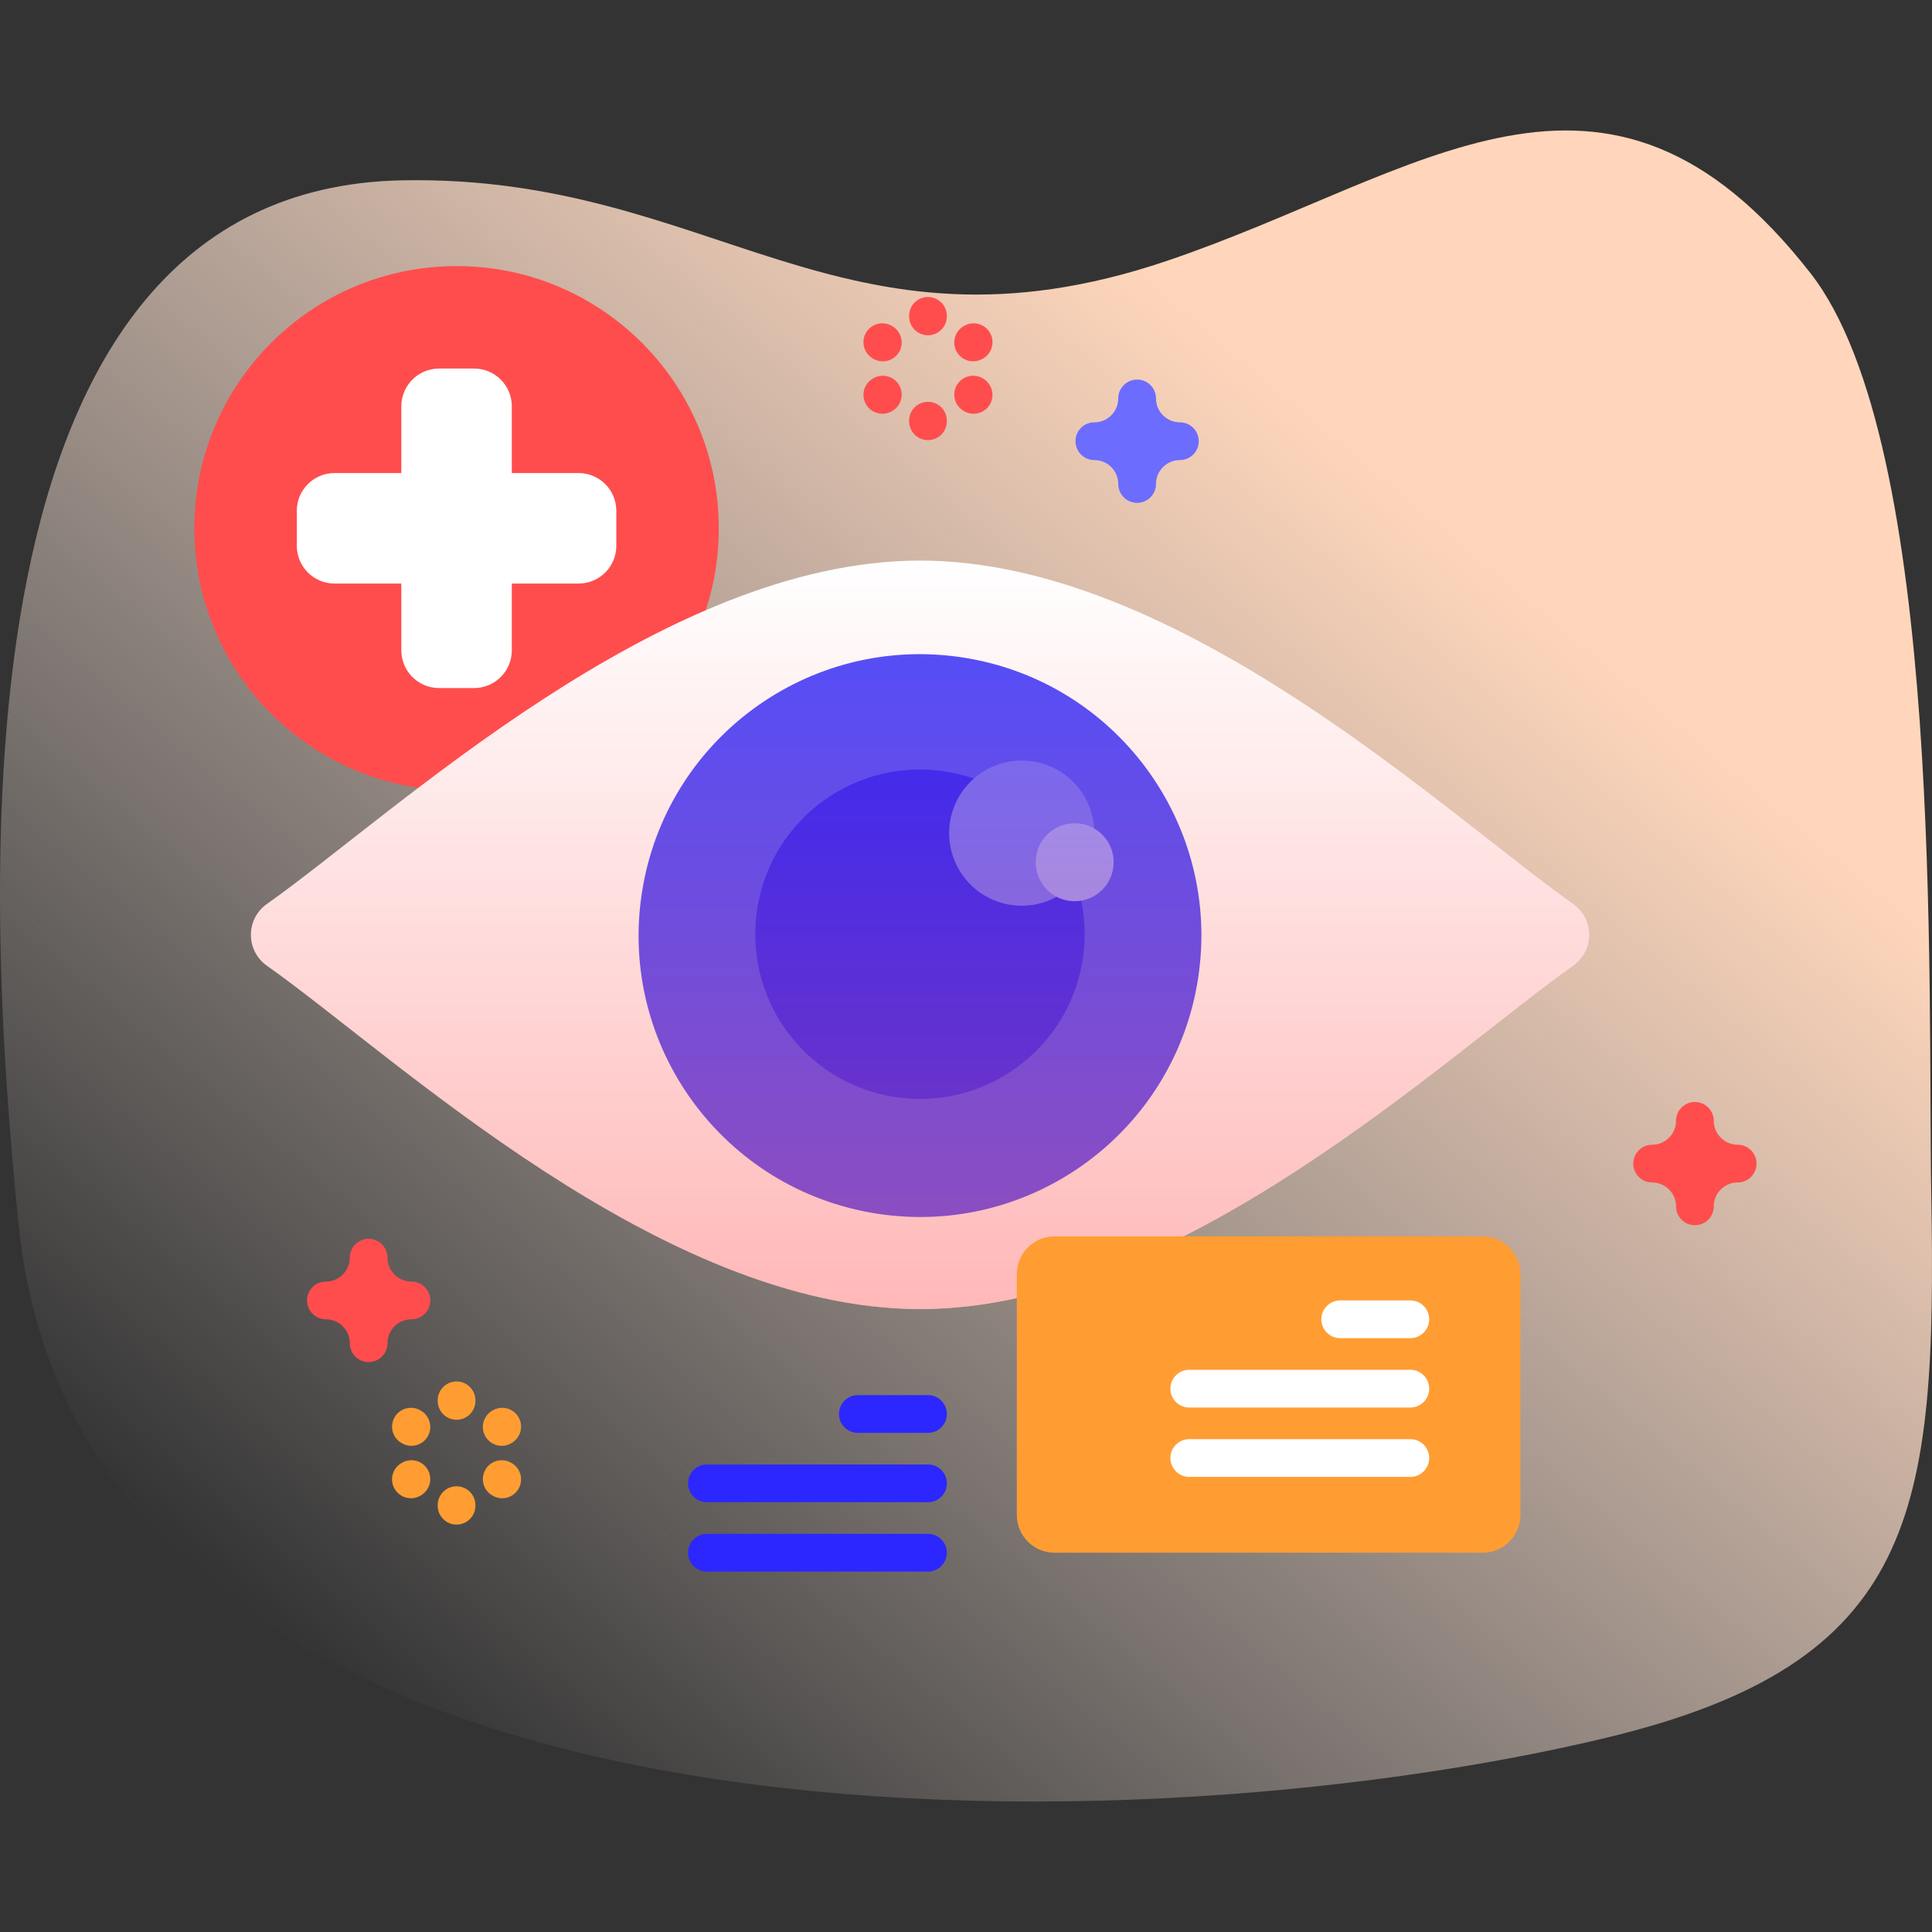 <svg id="Capa_1" enable-background="new 0 0 512 512" height="512" viewBox="0 0 512 512" width="512" xmlns="http://www.w3.org/2000/svg" xmlns:xlink="http://www.w3.org/1999/xlink"><rect x="0" y="0" width="512" height="512" fill="#333333" stroke="none"/><linearGradient id="SVGID_1_" gradientUnits="userSpaceOnUse" x1="96.524" x2="444.685" y1="453.699" y2="38.776"><stop offset="0" stop-color="#fff3ee" stop-opacity="0"/><stop offset=".294" stop-color="#ffeade" stop-opacity=".373"/><stop offset=".787" stop-color="#ffd6bb"/></linearGradient><linearGradient id="SVGID_2_" gradientUnits="userSpaceOnUse" x1="243.823" x2="243.823" y1="346.92" y2="148.56"><stop offset="0" stop-color="#ff4d4d" stop-opacity=".4"/><stop offset="1" stop-color="#ff4d4d" stop-opacity="0"/></linearGradient><g><g><path d="m4.896 324.259c17.448 172.871 292.417 167.142 420.803 136.265 82.47-19.834 87.596-59.472 86.106-144.001-.96-54.486 3.443-198.725-32.004-244.123-54.448-69.733-103.228-25.998-170.656-3.235-86.488 29.197-120.189-22.932-202.476-21.379-120.641 2.277-110.778 187.251-101.773 276.473z" fill="url(#SVGID_1_)"/></g><g><g><circle cx="120.995" cy="140.005" fill="#ff4d4d" r="69.494"/><path d="m153.332 125.364h-17.695v-17.696c0-5.523-4.477-10-10-10h-9.282c-5.523 0-10 4.477-10 10v17.696h-17.697c-5.523 0-10 4.477-10 10v9.282c0 5.523 4.477 10 10 10h17.695v17.695c0 5.523 4.477 10 10 10h9.282c5.523 0 10-4.477 10-10v-17.695h17.695c5.523 0 10-4.477 10-10v-9.282c.002-5.523-4.476-10-9.998-10z" fill="#fff"/></g><path d="m243.828 148.56c-68.686 0-139.356 67.224-173.066 90.983-5.681 4.004-5.681 12.39 0 16.395 33.71 23.759 104.378 90.983 173.056 90.983 68.686 0 139.356-67.224 173.066-90.983 5.681-4.004 5.681-12.39 0-16.395-33.71-23.759-104.378-90.983-173.056-90.983z" fill="#fff"/><g><ellipse cx="243.823" cy="247.74" fill="#4d4dff" rx="74.597" ry="74.597" transform="matrix(.152 -.988 .988 .152 -38.021 451.182)"/><ellipse cx="243.823" cy="247.74" fill="#2c27ff" rx="43.638" ry="43.638" transform="matrix(.162 -.987 .987 .162 -40.223 448.097)"/><circle cx="270.776" cy="220.788" fill="#6c6cff" r="19.24"/><circle cx="284.8" cy="228.5" fill="#9494ff" r="10.334"/></g><path d="m243.828 148.56c-68.686 0-139.356 67.224-173.066 90.983-5.681 4.004-5.681 12.39 0 16.395 33.71 23.759 104.378 90.983 173.056 90.983 68.686 0 139.356-67.224 173.066-90.983 5.681-4.004 5.681-12.39 0-16.395-33.71-23.759-104.378-90.983-173.056-90.983z" fill="url(#SVGID_2_)"/><g><g><path d="m392.927 411.488h-113.459c-5.523 0-10-4.477-10-10v-63.83c0-5.523 4.477-10 10-10h113.459c5.523 0 10 4.477 10 10v63.83c0 5.523-4.477 10-10 10z" fill="#ff9d33"/><g><g><path d="m373.751 354.629h-18.583c-2.762 0-5-2.239-5-5s2.238-5 5-5h18.583c2.762 0 5 2.239 5 5s-2.239 5-5 5z" fill="#fff"/></g><g><path d="m373.751 373.01h-58.583c-2.762 0-5-2.239-5-5s2.238-5 5-5h58.583c2.762 0 5 2.239 5 5 0 2.762-2.239 5-5 5z" fill="#fff"/></g><g><path d="m373.751 391.392h-58.583c-2.762 0-5-2.239-5-5s2.238-5 5-5h58.583c2.762 0 5 2.239 5 5s-2.239 5-5 5z" fill="#fff"/></g></g></g><g fill="#2c27ff"><path d="m245.922 369.725h-18.582c-2.761 0-5 2.238-5 5s2.239 5 5 5h18.583c2.761 0 5-2.238 5-5-.001-2.762-2.239-5-5.001-5z"/><path d="m245.922 388.106h-58.582c-2.761 0-5 2.238-5 5s2.239 5 5 5h58.583c2.761 0 5-2.238 5-5-.001-2.761-2.239-5-5.001-5z"/><path d="m245.922 406.488h-58.582c-2.761 0-5 2.238-5 5s2.239 5 5 5h58.583c2.761 0 5-2.238 5-5-.001-2.761-2.239-5-5.001-5z"/></g></g><path d="m97.696 360.962c-2.761 0-5-2.238-5-5 0-3.492-2.841-6.333-6.333-6.333-2.761 0-5-2.238-5-5s2.239-5 5-5c3.492 0 6.333-2.842 6.333-6.334 0-2.762 2.239-5 5-5s5 2.238 5 5c0 3.492 2.841 6.334 6.334 6.334 2.761 0 5 2.238 5 5s-2.239 5-5 5c-3.492 0-6.334 2.841-6.334 6.333 0 2.762-2.239 5-5 5z" fill="#ff4d4d"/><path d="m449.165 324.701c-2.762 0-5-2.238-5-5 0-3.492-2.841-6.333-6.333-6.333-2.762 0-5-2.238-5-5s2.238-5 5-5c3.492 0 6.333-2.841 6.333-6.333 0-2.762 2.238-5 5-5s5 2.238 5 5c0 3.492 2.842 6.333 6.334 6.333 2.762 0 5 2.238 5 5s-2.238 5-5 5c-3.492 0-6.334 2.841-6.334 6.333 0 2.762-2.238 5-5 5z" fill="#ff4d4d"/><path d="m301.349 133.258c-2.762 0-5-2.238-5-5 0-3.492-2.841-6.333-6.333-6.333-2.762 0-5-2.238-5-5s2.238-5 5-5c3.492 0 6.333-2.842 6.333-6.334 0-2.762 2.238-5 5-5s5 2.238 5 5c0 3.492 2.842 6.334 6.334 6.334 2.762 0 5 2.238 5 5s-2.238 5-5 5c-3.492 0-6.334 2.841-6.334 6.333 0 2.762-2.239 5-5 5z" fill="#6c6cff"/><g fill="#ff9d33"><g><path d="m120.995 376.251c-2.761 0-5-2.238-5-5v-.15c0-2.762 2.239-5 5-5s5 2.238 5 5v.15c0 2.762-2.239 5-5 5z"/><path d="m120.995 404.035c-2.761 0-5-2.238-5-5v-.15c0-2.762 2.239-5 5-5s5 2.238 5 5v.15c0 2.762-2.239 5-5 5z"/></g><g><path d="m109.025 383.16c-.839 0-1.688-.211-2.469-.655l-.13-.074c-2.4-1.366-3.238-4.42-1.872-6.819 1.367-2.4 4.421-3.235 6.819-1.872l.13.074c2.4 1.366 3.238 4.42 1.872 6.819-.922 1.619-2.612 2.527-4.35 2.527z"/><path d="m133.086 397.053c-.85 0-1.711-.217-2.501-.674l-.13-.075c-2.39-1.384-3.206-4.442-1.822-6.832 1.383-2.391 4.44-3.208 6.833-1.822l.13.075c2.39 1.384 3.206 4.442 1.822 6.832-.927 1.601-2.606 2.496-4.332 2.496z"/></g><g><path d="m108.904 397.053c-1.729 0-3.41-.897-4.336-2.503-1.38-2.392-.559-5.449 1.833-6.829l.13-.075c2.391-1.381 5.449-.559 6.829 1.833s.559 5.449-1.833 6.829l-.13.075c-.787.454-1.646.67-2.493.67z"/><path d="m132.965 383.16c-1.736 0-3.423-.905-4.346-2.521-1.37-2.397-.537-5.451 1.861-6.821l.13-.074c2.396-1.37 5.452-.538 6.822 1.86 1.37 2.397.537 5.451-1.861 6.821l-.13.074c-.782.448-1.634.661-2.476.661z"/></g></g><g fill="#ff4d4d"><g><path d="m245.922 88.852c-2.761 0-5-2.238-5-5v-.149c0-2.762 2.239-5 5-5s5 2.238 5 5v.149c0 2.761-2.238 5-5 5z"/><path d="m245.922 116.636c-2.761 0-5-2.238-5-5v-.149c0-2.762 2.239-5 5-5s5 2.238 5 5v.149c0 2.761-2.238 5-5 5z"/></g><g><path d="m233.952 95.762c-.85 0-1.712-.217-2.501-.674l-.13-.075c-2.39-1.384-3.206-4.442-1.822-6.832 1.383-2.391 4.441-3.207 6.833-1.822l.13.075c2.39 1.384 3.206 4.442 1.822 6.832-.927 1.601-2.606 2.496-4.332 2.496z"/><path d="m258.014 109.653c-.851 0-1.711-.217-2.501-.674l-.13-.075c-2.39-1.384-3.206-4.442-1.822-6.832 1.384-2.391 4.444-3.206 6.832-1.822l.13.075c2.39 1.384 3.206 4.442 1.822 6.832-.926 1.602-2.606 2.496-4.331 2.496z"/></g><g><path d="m233.831 109.653c-1.726 0-3.405-.895-4.332-2.496-1.384-2.39-.568-5.448 1.822-6.832l.13-.075c2.392-1.386 5.449-.568 6.833 1.822s.568 5.448-1.822 6.832l-.13.075c-.789.457-1.65.674-2.501.674z"/><path d="m257.894 95.762c-1.726 0-3.405-.895-4.332-2.496-1.384-2.39-.568-5.448 1.822-6.832l.13-.075c2.393-1.385 5.45-.567 6.833 1.822 1.384 2.39.567 5.448-1.822 6.832l-.13.075c-.79.457-1.652.674-2.501.674z"/></g></g></g></g></svg>